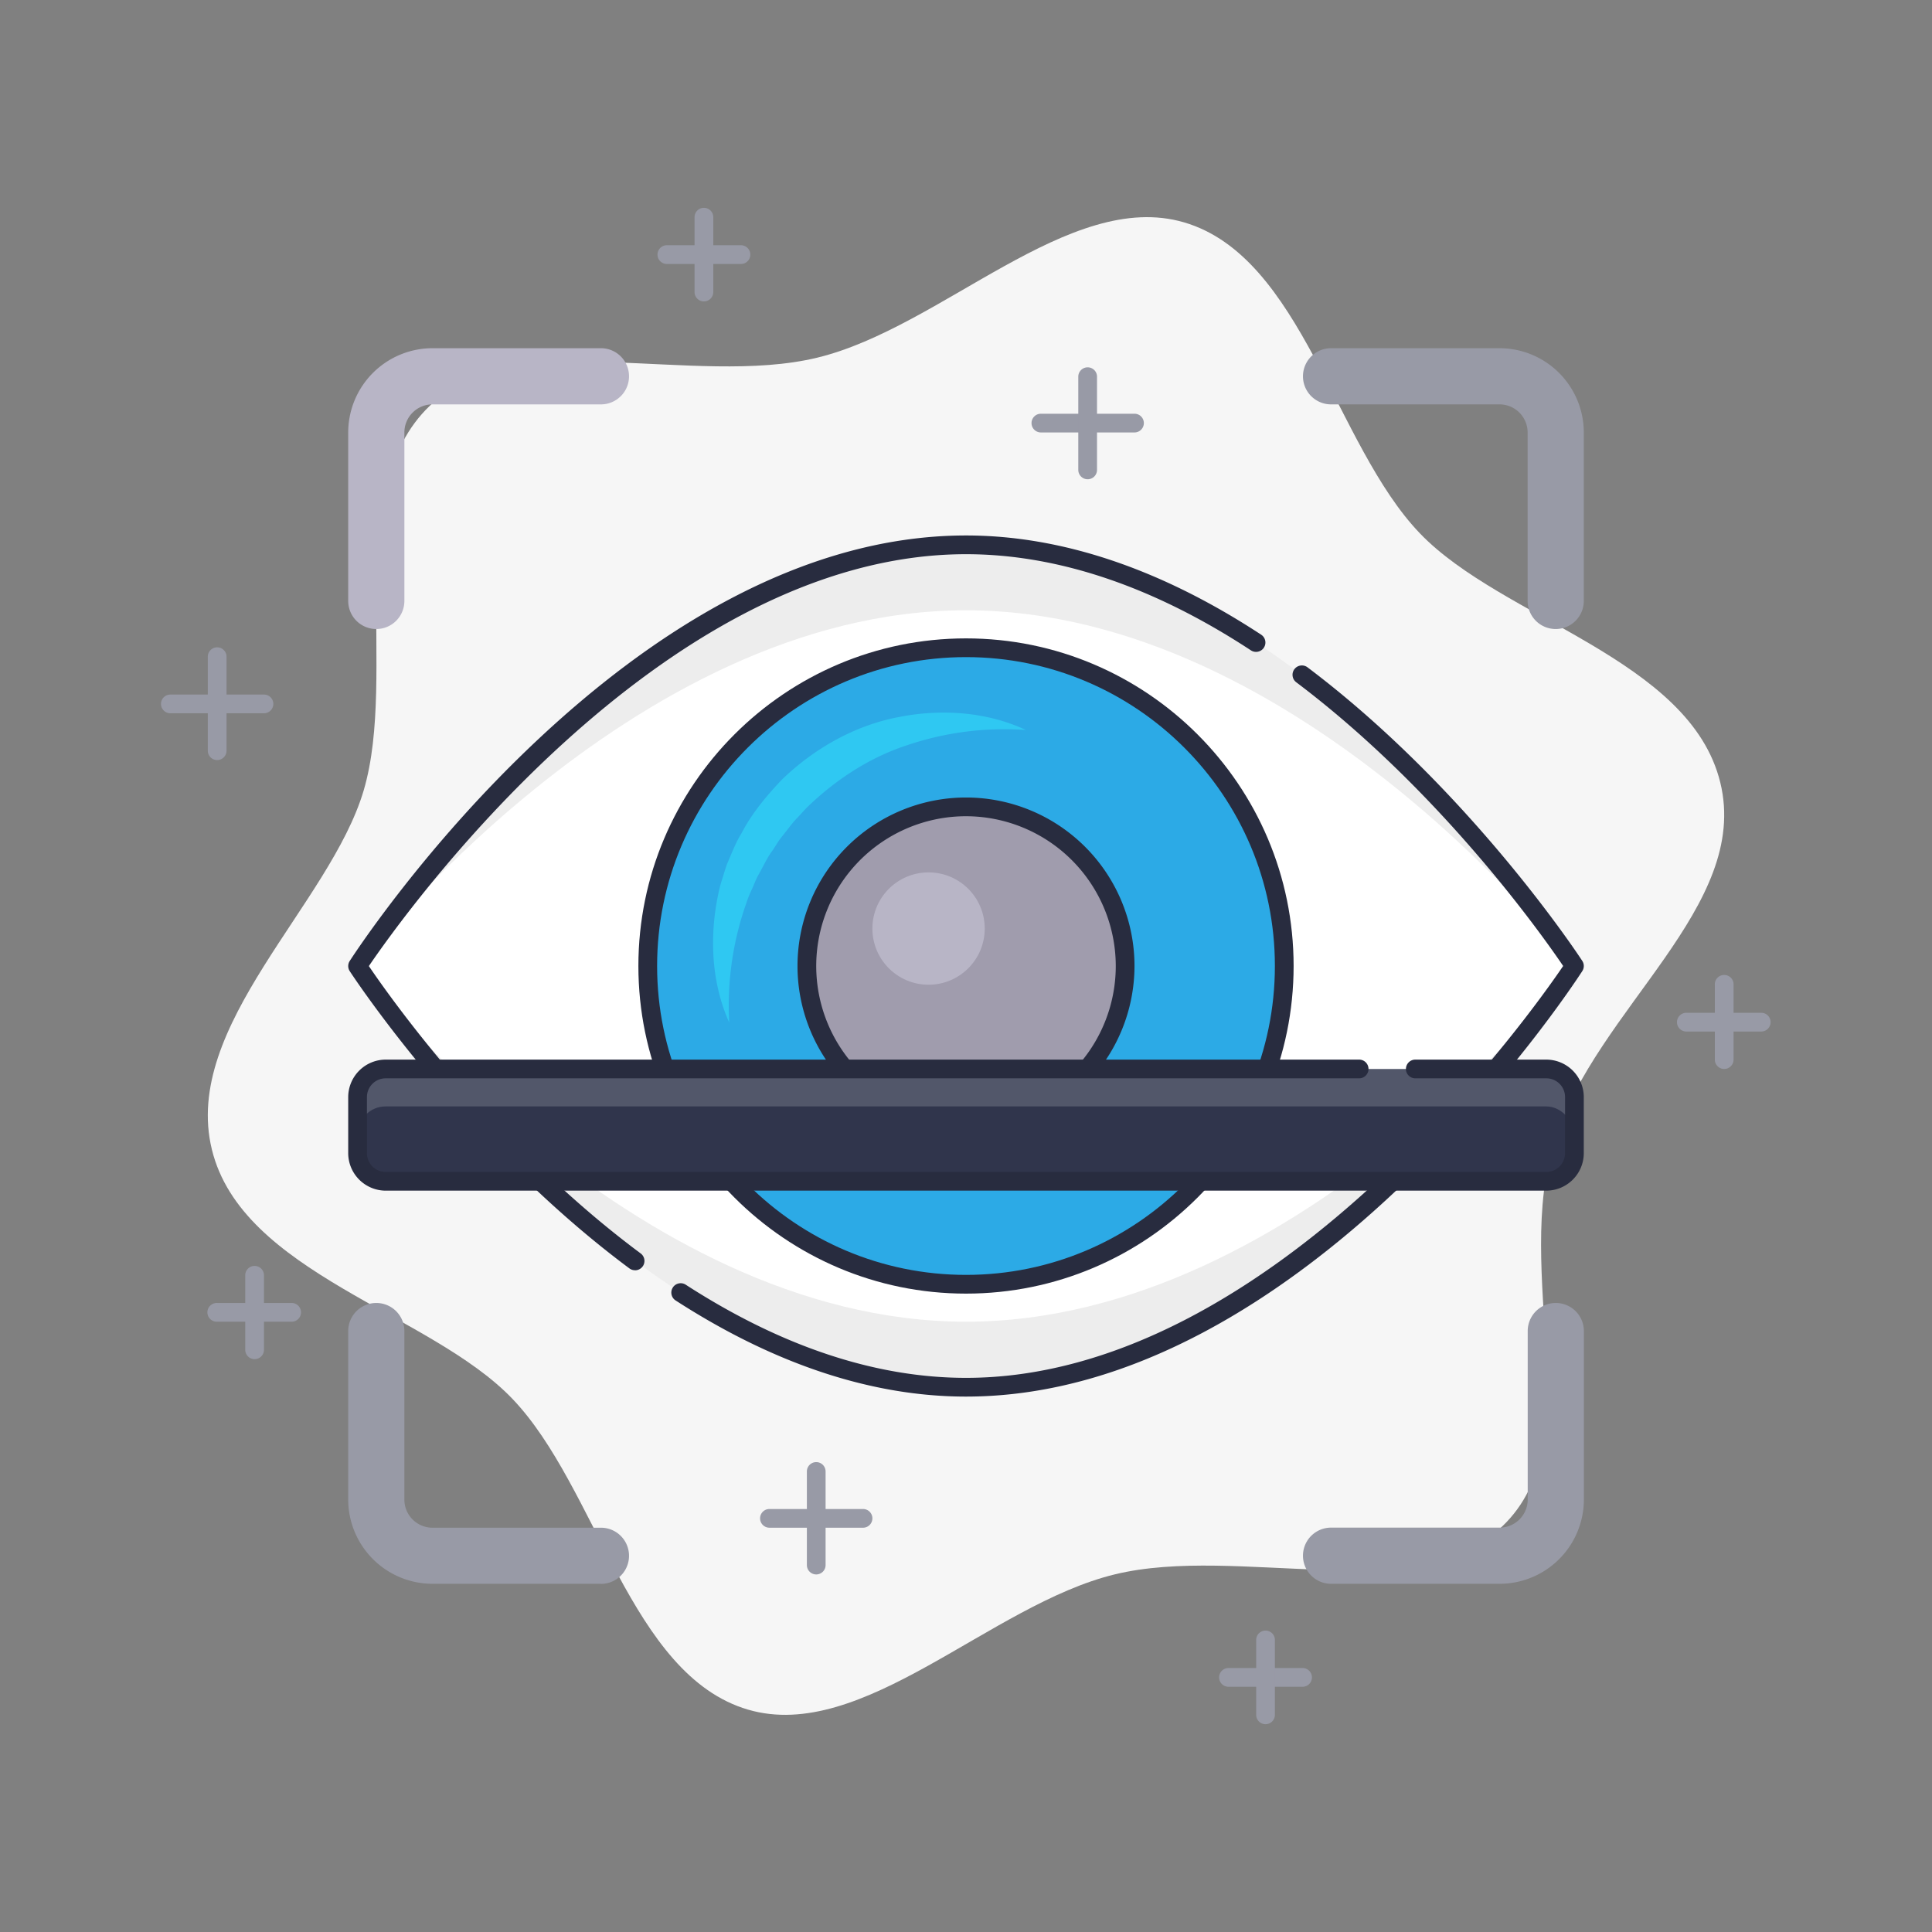 <svg id="a51db720-482a-41a4-925d-4aa66bd53079" data-name="Capa 1" xmlns="http://www.w3.org/2000/svg" viewBox="0 0 1080 1080"><rect x="0" y="0" width="1080" height="1080" fill="#808080" stroke="none"/><defs><style>.bbc0432b-840f-4b1b-8c37-bd8513412013{fill:#f6f6f6;}.fbedea0c-4023-4e60-a3c4-d08a7ad5d756{fill:#ededed;}.f7289143-672c-4e48-bb95-8daa12c7565e{fill:#fff;}.b043418a-f785-4a38-99aa-ea9b69f6b3f1{fill:#282c3f;}.f8798904-e2d3-464e-aa4d-64c6189a5bbb{fill:#2caae6;}.a324a8da-ff68-4f2d-b5c8-6a0d92962342{fill:#2fc8f2;}.af791dc3-6ee0-4aa0-9d6d-16f3ffcaaa3f{fill:#a09cad;}.a9f2a1d7-4497-4041-9615-6c5b7bd59c71{fill:#b8b5c6;}.beec763f-1603-48a6-97d2-e4d21732790b{fill:#989aa6;}.f5abe64f-f288-4c47-8189-39762ffbbbf7{fill:#52576a;}.f4951a7a-3323-41be-a35b-7e8280388650{fill:#30354c;}</style></defs><title>ICONS S2R</title><path class="bbc0432b-840f-4b1b-8c37-bd8513412013" d="M961.65,437.44c-16.93-69.3-121.81-91.23-167.92-139.3C746.15,248.55,727.9,143.63,661.89,124.3,597.9,105.56,526.41,183,457,199.9s-168.63-19-216.8,27c-49.69,47.48-17.52,149-36.88,214.89C184.5,505.62,101.5,573.26,118.43,642.56s121.81,91.23,167.92,139.3c47.57,49.59,65.82,154.51,131.83,173.84,64,18.74,135.49-58.71,204.93-75.6s168.64,19,216.81-27c49.69-47.48,5.3-140.63,29.21-216C892.42,563.72,978.58,506.74,961.65,437.44Z"/><path class="fbedea0c-4023-4e60-a3c4-d08a7ad5d756" d="M880.12,540S727.84,775.47,540,775.47,199.88,540,199.88,540,352.16,304.53,540,304.53,880.12,540,880.12,540Z"/><path class="f7289143-672c-4e48-bb95-8daa12c7565e" d="M880.12,540S727.84,738.84,540,738.84,199.88,540,199.88,540,352.16,341.16,540,341.16,880.12,540,880.12,540Z"/><path class="b043418a-f785-4a38-99aa-ea9b69f6b3f1" d="M355,710.07a5.21,5.21,0,0,1-3.12-1c-93-69.12-155.76-165.24-156.38-166.2a5.22,5.22,0,0,1,0-5.68c6.28-9.72,156-237.86,344.51-237.86,53.37,0,108.88,18.66,165,55.47a5.23,5.23,0,0,1-5.74,8.75c-54.37-35.67-108-53.75-159.25-53.75-171.72,0-315.75,203.62-333.82,230.24,11,16.32,69.39,99.31,151.94,160.63a5.23,5.23,0,0,1-3.13,9.43Z"/><path class="b043418a-f785-4a38-99aa-ea9b69f6b3f1" d="M540,780.7c-52.52,0-107.14-18.08-162.33-53.74a5.23,5.23,0,1,1,5.68-8.79c53.47,34.55,106.17,52.06,156.65,52.06,171.72,0,315.75-203.62,333.82-230.24-10.93-16.14-68.11-97.49-149.2-158.59a5.23,5.23,0,1,1,6.29-8.36c91.51,68.94,153,163.17,153.6,164.12a5.22,5.22,0,0,1,0,5.68C878.23,552.56,728.52,780.7,540,780.7Z"/><circle class="f8798904-e2d3-464e-aa4d-64c6189a5bbb" cx="540" cy="540" r="177.91"/><path class="b043418a-f785-4a38-99aa-ea9b69f6b3f1" d="M540,723.14C439,723.14,356.86,641,356.86,540S439,356.86,540,356.86,723.14,439,723.14,540,641,723.14,540,723.14Zm0-355.81c-95.21,0-172.67,77.46-172.67,172.67S444.79,712.67,540,712.67,712.67,635.21,712.67,540,635.21,367.33,540,367.33Z"/><path class="a324a8da-ff68-4f2d-b5c8-6a0d92962342" d="M407.64,571.6c-9.76-21.71-11.23-47.13-6.23-71.29a71.37,71.37,0,0,1,2.34-9c.94-2.95,1.77-6,2.9-8.86,2.48-5.68,4.67-11.58,8-16.9,5.81-11.11,13.93-20.8,22.55-29.85,18-17.35,40.69-30.2,65.08-34.84,24.2-4.83,49.63-2.88,71.19,7.21a169.41,169.41,0,0,0-66.89,8.68c-20.82,6.89-39.18,19.05-54.69,33.85-1.94,1.85-3.67,3.92-5.52,5.87a59.78,59.78,0,0,0-5.25,6.11l-5,6.35c-1.58,2.18-2.91,4.53-4.45,6.75-3.22,4.38-5.34,9.37-8.1,14.07-1.24,2.41-2.15,5-3.29,7.45a58.57,58.57,0,0,0-3.06,7.6A171.91,171.91,0,0,0,407.64,571.6Z"/><circle class="af791dc3-6ee0-4aa0-9d6d-16f3ffcaaa3f" cx="540" cy="540" r="88.95"/><circle class="a9f2a1d7-4497-4041-9615-6c5b7bd59c71" cx="519.07" cy="519.07" r="31.4"/><path class="b043418a-f785-4a38-99aa-ea9b69f6b3f1" d="M540,634.19A94.19,94.19,0,1,1,634.19,540,94.31,94.31,0,0,1,540,634.19Zm0-177.91A83.72,83.72,0,1,0,623.72,540,83.82,83.82,0,0,0,540,456.28Z"/><path class="beec763f-1603-48a6-97d2-e4d21732790b" d="M869.65,351.63a15.7,15.7,0,0,1-15.7-15.7V241.74a15.71,15.71,0,0,0-15.69-15.69H744.07a15.7,15.7,0,0,1,0-31.4h94.19a47.15,47.15,0,0,1,47.09,47.09v94.19A15.7,15.7,0,0,1,869.65,351.63Z"/><path class="a9f2a1d7-4497-4041-9615-6c5b7bd59c71" d="M210.35,351.63a15.7,15.7,0,0,1-15.7-15.7V241.74a47.15,47.15,0,0,1,47.09-47.09h94.19a15.7,15.7,0,0,1,0,31.4H241.74a15.71,15.71,0,0,0-15.69,15.69v94.19A15.7,15.7,0,0,1,210.35,351.63Z"/><path class="beec763f-1603-48a6-97d2-e4d21732790b" d="M335.93,885.35H241.74a47.15,47.15,0,0,1-47.09-47.09V744.07a15.7,15.7,0,0,1,31.4,0v94.19A15.71,15.71,0,0,0,241.74,854h94.19a15.7,15.7,0,0,1,0,31.4Z"/><path class="beec763f-1603-48a6-97d2-e4d21732790b" d="M838.26,885.35H744.07a15.7,15.7,0,1,1,0-31.4h94.19A15.71,15.71,0,0,0,854,838.26V744.07a15.7,15.7,0,1,1,31.4,0v94.19A47.15,47.15,0,0,1,838.26,885.35Z"/><rect class="f5abe64f-f288-4c47-8189-39762ffbbbf7" x="199.88" y="597.56" width="680.23" height="62.79" rx="15.7"/><rect class="f4951a7a-3323-41be-a35b-7e8280388650" x="199.88" y="618.49" width="680.23" height="41.86" rx="15.7"/><path class="b043418a-f785-4a38-99aa-ea9b69f6b3f1" d="M864.42,665.58H215.58a21,21,0,0,1-20.93-20.93V613.26a21,21,0,0,1,20.93-20.93H759.77a5.23,5.23,0,1,1,0,10.46H215.58a10.48,10.48,0,0,0-10.46,10.47v31.39a10.48,10.48,0,0,0,10.46,10.47H864.42a10.48,10.48,0,0,0,10.46-10.47V613.26a10.48,10.48,0,0,0-10.46-10.47H791.16a5.23,5.23,0,1,1,0-10.46h73.26a21,21,0,0,1,20.93,20.93v31.39A21,21,0,0,1,864.42,665.58Z"/><path class="beec763f-1603-48a6-97d2-e4d21732790b" d="M414.42,147.56H372.56a5.24,5.24,0,0,1,0-10.47h41.86a5.24,5.24,0,0,1,0,10.47Z"/><path class="beec763f-1603-48a6-97d2-e4d21732790b" d="M393.49,168.49a5.23,5.23,0,0,1-5.23-5.23V121.4a5.23,5.23,0,1,1,10.46,0v41.86A5.23,5.23,0,0,1,393.49,168.49Z"/><path class="beec763f-1603-48a6-97d2-e4d21732790b" d="M163.26,738.84H121.4a5.24,5.24,0,1,1,0-10.47h41.86a5.24,5.24,0,0,1,0,10.47Z"/><path class="beec763f-1603-48a6-97d2-e4d21732790b" d="M142.33,759.77a5.23,5.23,0,0,1-5.24-5.24V712.67a5.24,5.24,0,0,1,10.47,0v41.86A5.23,5.23,0,0,1,142.33,759.77Z"/><path class="beec763f-1603-48a6-97d2-e4d21732790b" d="M634.19,241.74H581.86a5.23,5.23,0,0,1,0-10.46h52.33a5.23,5.23,0,0,1,0,10.46Z"/><path class="beec763f-1603-48a6-97d2-e4d21732790b" d="M608,267.91a5.23,5.23,0,0,1-5.23-5.24V210.35a5.24,5.24,0,0,1,10.47,0v52.32A5.23,5.23,0,0,1,608,267.91Z"/><path class="beec763f-1603-48a6-97d2-e4d21732790b" d="M728.37,942.91H686.51a5.24,5.24,0,0,1,0-10.47h41.86a5.24,5.24,0,0,1,0,10.47Z"/><path class="beec763f-1603-48a6-97d2-e4d21732790b" d="M707.44,963.84a5.23,5.23,0,0,1-5.23-5.24V916.74a5.23,5.23,0,1,1,10.46,0V958.6A5.23,5.23,0,0,1,707.44,963.84Z"/><path class="beec763f-1603-48a6-97d2-e4d21732790b" d="M482.44,854H430.12a5.23,5.23,0,1,1,0-10.46h52.32a5.23,5.23,0,1,1,0,10.46Z"/><path class="beec763f-1603-48a6-97d2-e4d21732790b" d="M456.28,880.12a5.23,5.23,0,0,1-5.23-5.24V822.56a5.23,5.23,0,0,1,10.46,0v52.32A5.23,5.23,0,0,1,456.28,880.12Z"/><path class="beec763f-1603-48a6-97d2-e4d21732790b" d="M147.56,398.72H95.23a5.23,5.23,0,1,1,0-10.46h52.33a5.23,5.23,0,0,1,0,10.46Z"/><path class="beec763f-1603-48a6-97d2-e4d21732790b" d="M121.4,424.88a5.23,5.23,0,0,1-5.24-5.23V367.33a5.24,5.24,0,1,1,10.47,0v52.32A5.23,5.23,0,0,1,121.4,424.88Z"/><path class="beec763f-1603-48a6-97d2-e4d21732790b" d="M984.77,576.63H942.91a5.24,5.24,0,1,1,0-10.47h41.86a5.24,5.24,0,0,1,0,10.47Z"/><path class="beec763f-1603-48a6-97d2-e4d21732790b" d="M963.84,597.56a5.24,5.24,0,0,1-5.24-5.23V550.47a5.24,5.24,0,1,1,10.47,0v41.86A5.23,5.23,0,0,1,963.84,597.56Z"/></svg>
